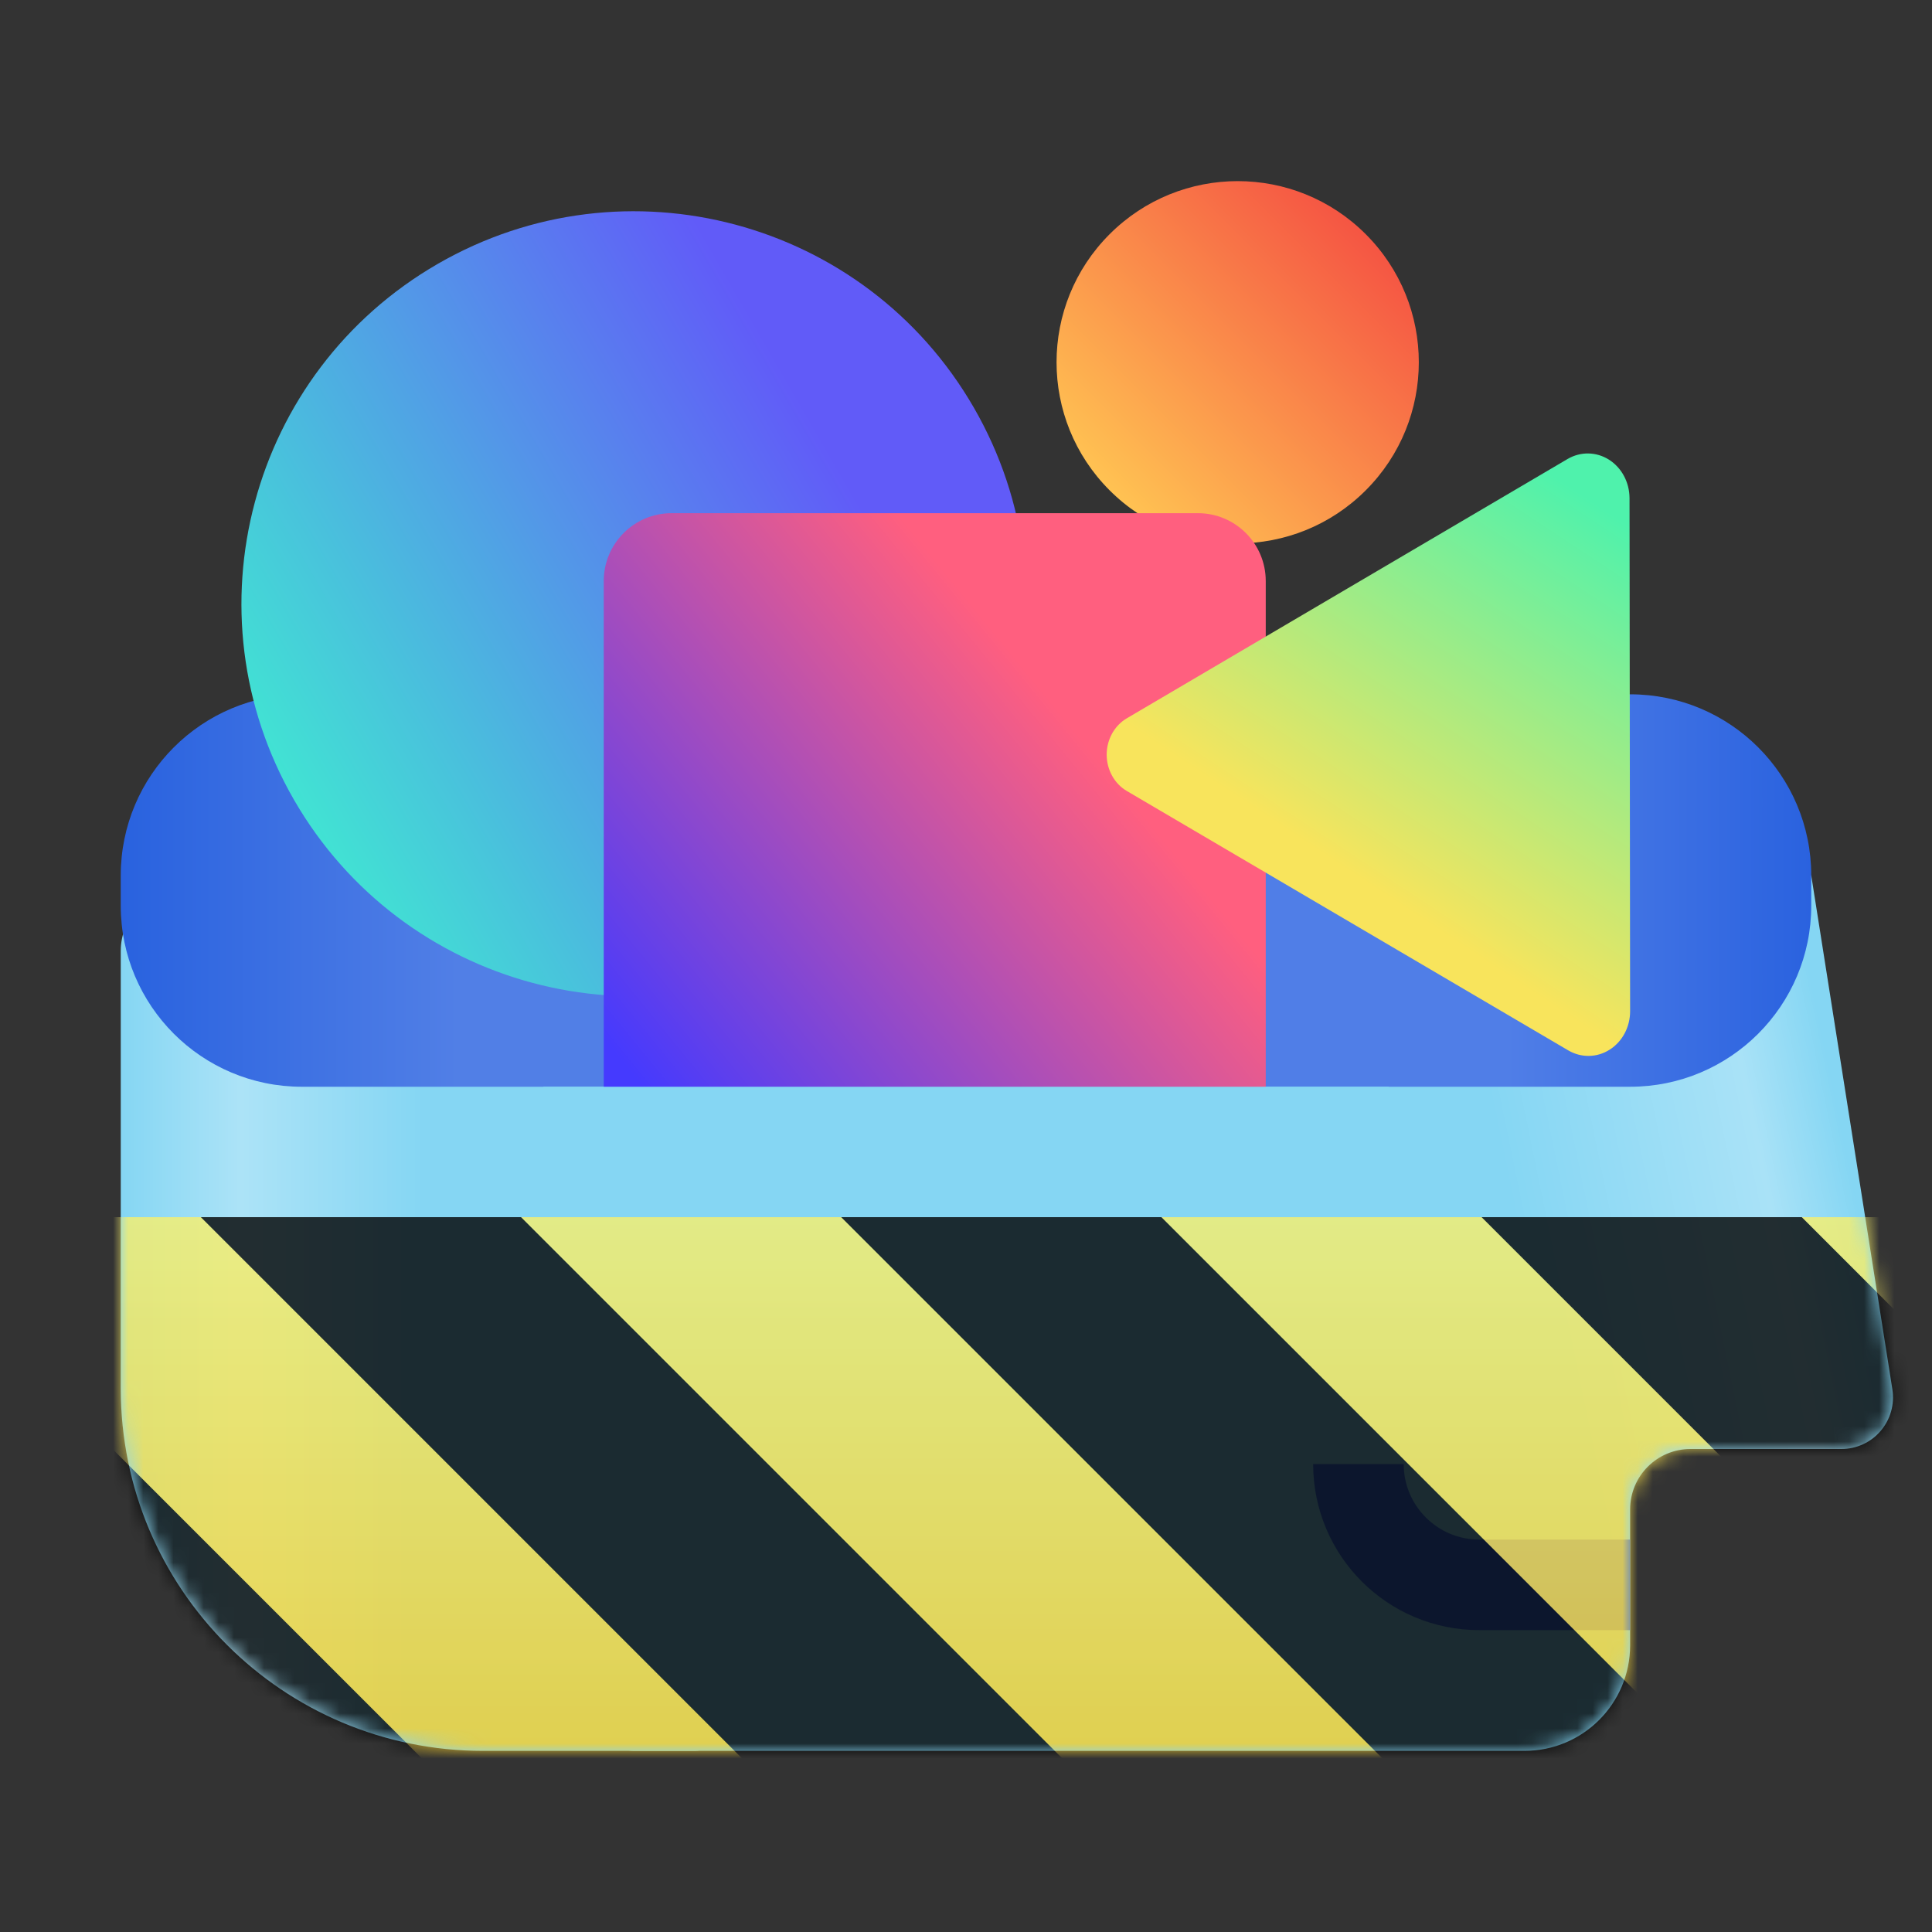 <?xml version="1.0" encoding="UTF-8"?>
<svg height="128px" viewBox="0 0 128 128" width="128px" xmlns="http://www.w3.org/2000/svg" xmlns:xlink="http://www.w3.org/1999/xlink">
    <rect x="0" y="0" width="128" height="128" fill="#333333" stroke="none"/>
    <filter id="a" height="100%" width="100%" x="0%" y="0%">
        <feColorMatrix color-interpolation-filters="sRGB" values="0 0 0 0 1 0 0 0 0 1 0 0 0 0 1 0 0 0 1 0"/>
    </filter>
    <linearGradient id="b" gradientUnits="userSpaceOnUse" x1="8" x2="109.388" y1="89" y2="89">
        <stop offset="0" stop-color="#85d6f3"/>
        <stop offset="0.079" stop-color="#ace3f7"/>
        <stop offset="0.197" stop-color="#85d6f3"/>
    </linearGradient>
    <linearGradient id="c" gradientUnits="userSpaceOnUse" x1="122.671" x2="100.698" y1="78.027" y2="82.547">
        <stop offset="0" stop-color="#85d6f3"/>
        <stop offset="0.25" stop-color="#a9e2f7"/>
        <stop offset="1" stop-color="#85d6f3"/>
    </linearGradient>
    <linearGradient id="d" gradientTransform="matrix(1.12 0 0 1 -7.68 -176)" gradientUnits="userSpaceOnUse" x1="14" x2="114" y1="235" y2="235">
        <stop offset="0" stop-color="#2962df"/>
        <stop offset="0.2" stop-color="#517fe6"/>
        <stop offset="0.82" stop-color="#507ee7"/>
        <stop offset="1" stop-color="#2a62df"/>
    </linearGradient>
    <linearGradient id="e" gradientTransform="matrix(0.979 -0.565 0.565 0.979 -123.465 -151.638)" gradientUnits="userSpaceOnUse" x1="19" x2="56.417" y1="220" y2="220">
        <stop offset="0" stop-color="#41e3d3"/>
        <stop offset="1" stop-color="#615bf8"/>
    </linearGradient>
    <linearGradient id="f" gradientTransform="matrix(0.734 -0.734 -0.734 -0.734 169.721 229.108)" gradientUnits="userSpaceOnUse" x1="68.434" x2="91.566" y1="199.566" y2="199.566">
        <stop offset="0" stop-color="#ffc252"/>
        <stop offset="1" stop-color="#f55543"/>
    </linearGradient>
    <linearGradient id="g" gradientTransform="matrix(1.097 0 0 1 -8.17 -174)" gradientUnits="userSpaceOnUse" x1="43.93" x2="72.079" y1="242.919" y2="222">
        <stop offset="0" stop-color="#453afe"/>
        <stop offset="1" stop-color="#ff5f7f"/>
    </linearGradient>
    <linearGradient id="h" gradientTransform="matrix(-1.169 0 0 1.25 189.858 -235.497)" gradientUnits="userSpaceOnUse" x1="83.703" x2="71.136" y1="235.958" y2="215.6">
        <stop offset="0" stop-color="#f8e45c"/>
        <stop offset="1" stop-color="#4ff2ac"/>
    </linearGradient>
    <clipPath id="i">
        <rect height="128" width="128"/>
    </clipPath>
    <clipPath id="j">
        <rect height="128" width="128"/>
    </clipPath>
    <mask id="k">
        <g filter="url(#a)">
            <g clip-path="url(#j)" filter="url(#a)">
                <g clip-path="url(#i)">
                    <path d="m 47 58 l 0.965 56 c 0.012 0.527 -0.191 1.035 -0.562 1.414 c -0.371 0.375 -0.875 0.586 -1.402 0.586 h -14 c -13.254 0 -24 -10.746 -24 -24 v -29 c 0 -2.227 1.773 -4.047 4 -4.102 z m 0 0" fill="url(#b)"/>
                    <path d="m 120 58 l 5.375 34.051 c 0.156 0.984 -0.129 1.992 -0.777 2.75 c -0.648 0.762 -1.598 1.199 -2.598 1.199 h -10 c -2.211 0 -4 1.789 -4 4 v 9 c 0 3.867 -3.133 7 -7 7 h -59 c -1.105 0 -2 -0.895 -2 -2 v -53 c 0 -1.109 0.891 -2.012 2 -2.023 z m 0 0" fill="url(#c)"/>
                    <path d="m 20 46 h 88 c 6.629 0 12 5.371 12 12 v 2 c 0 6.629 -5.371 12 -12 12 h -88 c -6.629 0 -12 -5.371 -12 -12 v -2 c 0 -6.629 5.371 -12 12 -12 z m 0 0" fill="url(#d)"/>
                    <path d="m 64.516 27 c 7.18 12.438 2.922 28.336 -9.516 35.516 s -28.336 2.922 -35.516 -9.516 s -2.922 -28.336 9.516 -35.516 s 28.336 -2.922 35.516 9.516 z m 0 0" fill="url(#e)"/>
                    <path d="m 90.484 15.516 c -4.684 -4.688 -12.285 -4.688 -16.969 0 c -4.688 4.684 -4.688 12.285 0 16.969 c 4.684 4.688 12.285 4.688 16.969 0 c 4.688 -4.684 4.688 -12.285 0 -16.969 z m 0 0" fill="url(#f)"/>
                    <path d="m 44.496 34 h 34.871 c 2.48 0 4.492 2.012 4.492 4.496 v 39.008 c 0 2.484 -2.012 4.496 -4.492 4.496 h -34.871 c -2.484 0 -4.496 -2.012 -4.496 -4.496 v -39.008 c 0 -2.484 2.012 -4.496 4.496 -4.496 z m 0 0" fill="url(#g)"/>
                    <path d="m 103.855 30.41 l -29.203 17.18 c -0.82 0.484 -1.332 1.406 -1.332 2.41 c 0.004 1 0.512 1.926 1.336 2.406 l 29.25 17.188 c 0.859 0.5 1.898 0.484 2.738 -0.051 c 0.84 -0.531 1.355 -1.5 1.355 -2.543 l -0.039 -34 c -0.004 -1.047 -0.52 -2.012 -1.363 -2.547 c -0.844 -0.531 -1.883 -0.547 -2.742 -0.043 z m 0 0" fill="url(#h)"/>
                    <path d="m 36 92 h 56 v -20 h -56 z m 0 0" fill="#85d6f3"/>
                    <path d="m 100 264 h -10 c -4.418 0 -8 -3.582 -8 -8" fill="none" stroke="#3d70e2" stroke-linejoin="round" stroke-width="6" transform="matrix(1 0 0 1 8 -159)"/>
                </g>
            </g>
        </g>
    </mask>
    <mask id="l">
        <g filter="url(#a)">
            <rect fill-opacity="0.8" height="184.32" width="184.32" x="-28.16" y="-28.16"/>
        </g>
    </mask>
    <linearGradient id="m" gradientTransform="matrix(0 0.37 -0.985 0 295.385 -30.36)" gradientUnits="userSpaceOnUse" x1="300" x2="428" y1="235" y2="235">
        <stop offset="0" stop-color="#f9f06b"/>
        <stop offset="1" stop-color="#f5c211"/>
    </linearGradient>
    <clipPath id="n">
        <rect height="128" width="128"/>
    </clipPath>
    <clipPath id="o">
        <rect height="128" width="128"/>
    </clipPath>
    <path d="m 47 58 l 0.965 56 c 0.012 0.527 -0.191 1.035 -0.562 1.414 c -0.371 0.375 -0.875 0.586 -1.402 0.586 h -14 c -13.254 0 -24 -10.746 -24 -24 v -29 c 0 -2.227 1.773 -4.047 4 -4.102 z m 0 0" fill="url(#b)"/>
    <path d="m 120 58 l 5.375 34.051 c 0.156 0.984 -0.129 1.992 -0.777 2.75 c -0.648 0.762 -1.598 1.199 -2.598 1.199 h -10 c -2.211 0 -4 1.789 -4 4 v 9 c 0 3.867 -3.133 7 -7 7 h -59 c -1.105 0 -2 -0.895 -2 -2 v -53 c 0 -1.109 0.891 -2.012 2 -2.023 z m 0 0" fill="url(#c)"/>
    <path d="m 20 46 h 88 c 6.629 0 12 5.371 12 12 v 2 c 0 6.629 -5.371 12 -12 12 h -88 c -6.629 0 -12 -5.371 -12 -12 v -2 c 0 -6.629 5.371 -12 12 -12 z m 0 0" fill="url(#d)"/>
    <path d="m 64.516 27 c 7.18 12.438 2.922 28.336 -9.516 35.516 s -28.336 2.922 -35.516 -9.516 s -2.922 -28.336 9.516 -35.516 s 28.336 -2.922 35.516 9.516 z m 0 0" fill="url(#e)"/>
    <path d="m 90.484 15.516 c -4.684 -4.688 -12.285 -4.688 -16.969 0 c -4.688 4.684 -4.688 12.285 0 16.969 c 4.684 4.688 12.285 4.688 16.969 0 c 4.688 -4.684 4.688 -12.285 0 -16.969 z m 0 0" fill="url(#f)"/>
    <path d="m 44.496 34 h 34.871 c 2.48 0 4.492 2.012 4.492 4.496 v 39.008 c 0 2.484 -2.012 4.496 -4.492 4.496 h -34.871 c -2.484 0 -4.496 -2.012 -4.496 -4.496 v -39.008 c 0 -2.484 2.012 -4.496 4.496 -4.496 z m 0 0" fill="url(#g)"/>
    <path d="m 103.855 30.41 l -29.203 17.18 c -0.82 0.484 -1.332 1.406 -1.332 2.41 c 0.004 1 0.512 1.926 1.336 2.406 l 29.25 17.188 c 0.859 0.5 1.898 0.484 2.738 -0.051 c 0.84 -0.531 1.355 -1.5 1.355 -2.543 l -0.039 -34 c -0.004 -1.047 -0.52 -2.012 -1.363 -2.547 c -0.844 -0.531 -1.883 -0.547 -2.742 -0.043 z m 0 0" fill="url(#h)"/>
    <path d="m 36 92 h 56 v -20 h -56 z m 0 0" fill="#85d6f3"/>
    <path d="m 108 105 h -10 c -4.418 0 -8 -3.582 -8 -8" fill="none" stroke="#3d70e2" stroke-linejoin="round" stroke-width="6"/>
    <g mask="url(#k)">
        <g clip-path="url(#o)">
            <g mask="url(#l)">
                <g clip-path="url(#n)">
                    <path d="m 128 80.641 v 47.359 h -128 v -47.359 z m 0 0" fill="url(#m)"/>
                    <path d="m 13.309 80.641 l 47.355 47.359 h 21.215 l -47.359 -47.359 z m 42.422 0 l 47.363 47.359 h 21.215 l -47.363 -47.359 z m 42.43 0 l 29.84 29.84 v -21.211 l -8.629 -8.629 z m -98.16 7.906 v 21.215 l 18.238 18.238 h 21.215 z m 0 0"/>
                </g>
            </g>
        </g>
    </g>
</svg>
